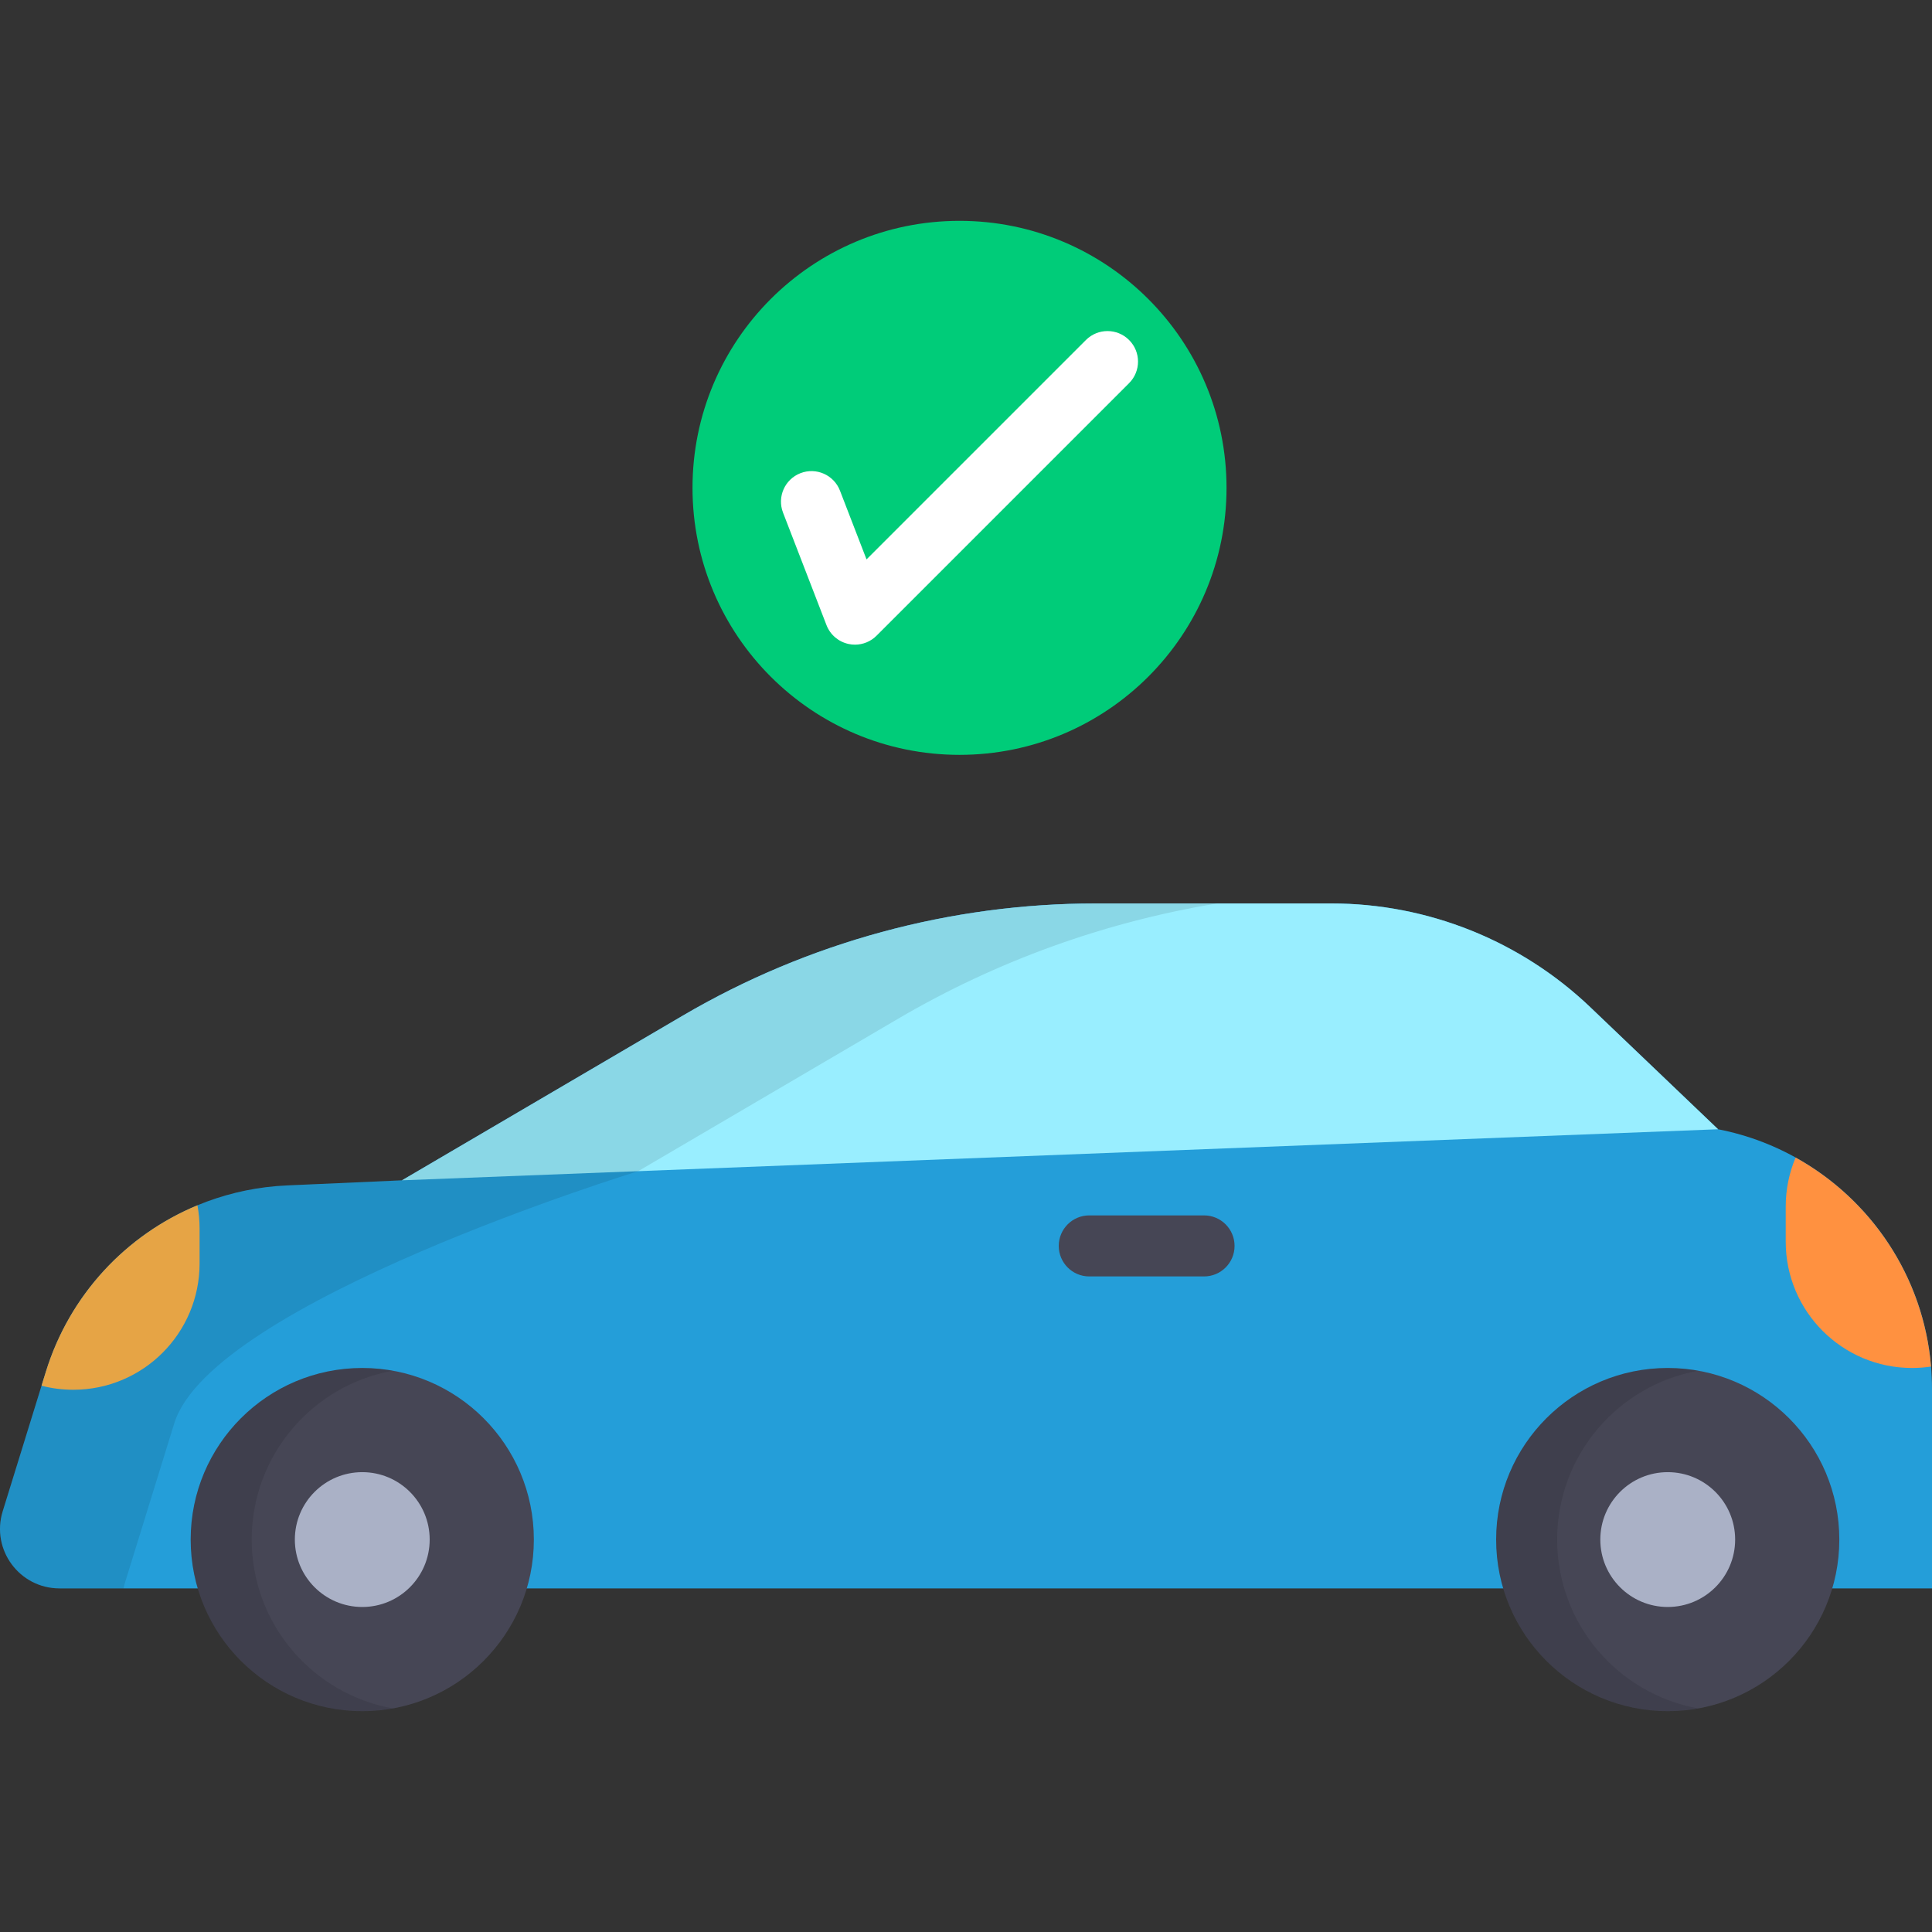 <?xml version="1.0" encoding="iso-8859-1"?>
<!-- Generator: Adobe Illustrator 19.0.0, SVG Export Plug-In . SVG Version: 6.00 Build 0)  -->
<svg version="1.1" id="Layer_1" xmlns="http://www.w3.org/2000/svg" xmlns:xlink="http://www.w3.org/1999/xlink" x="0px" y="0px"
	 viewBox="0 0 512 512" style="enable-background:new 0 0 512 512;" xml:space="preserve">
<rect x="0" y="0" width="512" height="512" fill="#333333" stroke="none"/>
<path style="fill:#249ED9;" d="M455.311,299.264l-33.808-32.294c-18.511-17.681-43.124-27.548-68.722-27.548h-62.339
	c-38.51,0-76.321,10.27-109.539,29.752l-74.379,43.623l-30.48,1.354c-29.569,1.314-55.129,21.054-63.874,49.332L0.714,400.521
	c-3.136,10.141,4.444,20.419,15.058,20.419H512V368.08C512,333.814,487.473,305.508,455.311,299.264z"/>
<path style="fill:#99EEFF;" d="M421.503,266.97c-18.511-17.681-43.124-27.548-68.722-27.548h-62.339
	c-38.51,0-76.321,10.27-109.539,29.752l-74.379,43.623l348.788-13.533L421.503,266.97z"/>
<g>
	<path style="fill:#464655;" d="M319.084,338.268h-30.417c-4.466,0-8.088-3.621-8.088-8.087s3.621-8.088,8.088-8.088h30.417
		c4.466,0,8.088,3.621,8.088,8.088S323.551,338.268,319.084,338.268z"/>
	<circle style="fill:#464655;" cx="96.004" cy="408.002" r="45.473"/>
</g>
<path style="opacity:0.1;enable-background:new    ;" d="M66.705,408.001c0-22.352,16.132-40.924,37.385-44.741
	c-2.626-0.472-5.326-0.731-8.088-0.731c-25.114,0-45.472,20.359-45.472,45.472s20.359,45.472,45.472,45.472
	c2.762,0,5.462-0.26,8.088-0.731C82.837,448.925,66.705,430.353,66.705,408.001z"/>
<circle style="fill:#464655;" cx="441.966" cy="408.002" r="45.473"/>
<path style="opacity:0.1;enable-background:new    ;" d="M412.668,408.001c0-22.352,16.132-40.924,37.385-44.741
	c-2.626-0.472-5.326-0.731-8.088-0.731c-25.114,0-45.472,20.359-45.472,45.472s20.359,45.472,45.472,45.472
	c2.762,0,5.462-0.26,8.088-0.731C428.799,448.925,412.668,430.353,412.668,408.001z"/>
<g>
	<circle style="fill:#AAB1C6;" cx="96.004" cy="408.002" r="17.866"/>
	<circle style="fill:#AAB1C6;" cx="441.966" cy="408.002" r="17.866"/>
</g>
<path style="fill:#FF9140;" d="M475.853,306.762c-1.686,3.997-2.619,8.391-2.619,13.001v9.292c0,18.487,14.987,33.473,33.473,33.473
	l0,0c1.712,0,3.396-0.13,5.039-0.379C509.741,338.207,495.725,317.793,475.853,306.762z"/>
<path style="fill:#FFB64D;" d="M12.17,363.483l-1.16,3.75c2.687,0.696,5.505,1.066,8.41,1.066l0,0
	c18.487,0,33.473-14.987,33.473-33.473v-9.292c0-2.091-0.202-4.134-0.568-6.12C33.424,327.249,18.454,343.161,12.17,363.483z"/>
<circle style="fill:#00CC79;" cx="254.282" cy="129.285" r="70.76"/>
<path style="fill:#FFFFFF;" d="M226.573,170.84c-0.556,0-1.117-0.057-1.674-0.175c-2.676-0.566-4.885-2.447-5.87-4.998
	l-11.518-29.815c-1.61-4.167,0.464-8.849,4.629-10.459c4.163-1.61,8.849,0.463,10.459,4.629l7.04,18.225l58.142-58.141
	c3.158-3.158,8.279-3.158,11.437,0c3.158,3.158,3.158,8.279,0,11.437l-66.927,66.927C230.759,170.005,228.695,170.84,226.573,170.84
	z"/>
<path style="opacity:0.1;enable-background:new    ;" d="M33.162,419.294l13.023-42.107c9.942-32.146,122.951-66.82,122.951-66.82
	l68.871-40.393c26.172-15.35,54.854-25.664,84.57-30.554h-32.132c-38.51,0-76.321,10.27-109.539,29.752l-74.379,43.623l-30.48,1.354
	c-29.569,1.314-55.129,21.055-63.874,49.332l-11.456,37.04c-3.136,10.141,4.444,20.419,15.058,20.419h16.971
	C32.859,420.392,32.992,419.843,33.162,419.294z"/>
<g>
</g>
<g>
</g>
<g>
</g>
<g>
</g>
<g>
</g>
<g>
</g>
<g>
</g>
<g>
</g>
<g>
</g>
<g>
</g>
<g>
</g>
<g>
</g>
<g>
</g>
<g>
</g>
<g>
</g>
</svg>
